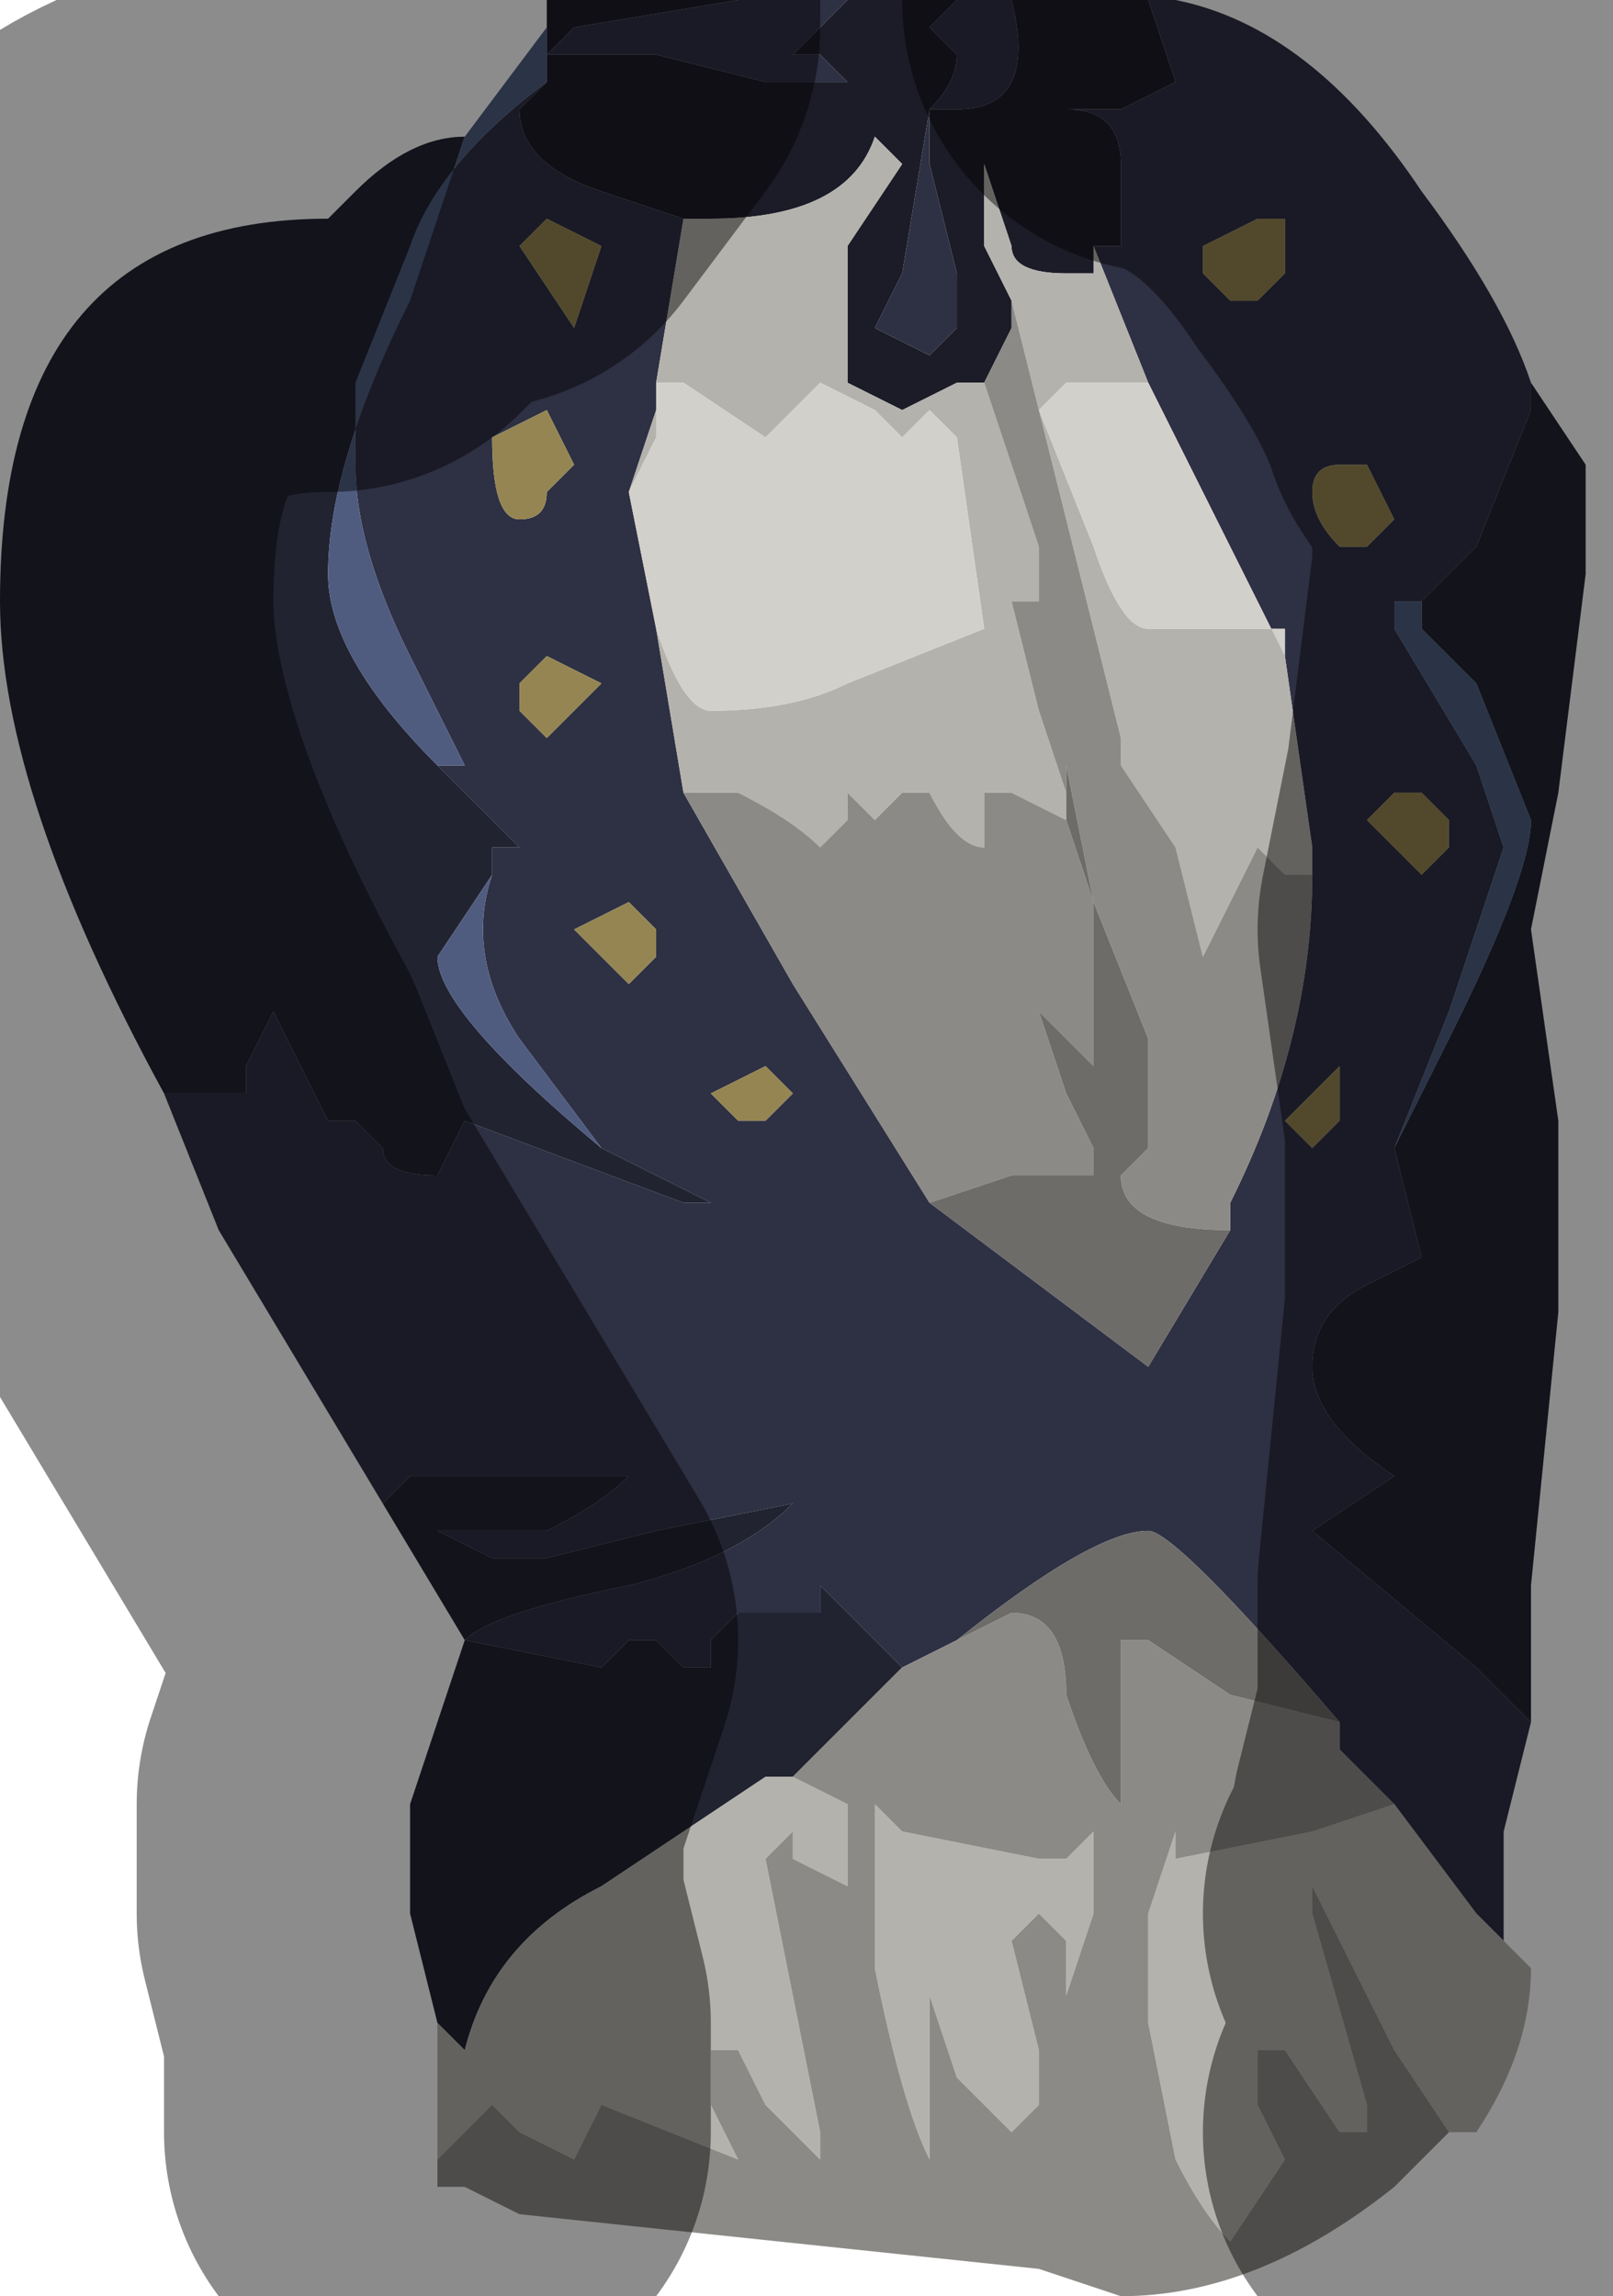 <?xml version="1.0" encoding="UTF-8" standalone="no"?>
<svg xmlns:xlink="http://www.w3.org/1999/xlink" height="4.2px" width="2.95px" xmlns="http://www.w3.org/2000/svg">
  <g transform="matrix(1.0, 0.0, 0.0, 1.0, 1.5, 2.2)">
    <path d="M-0.5 -2.15 L-0.5 -2.2 -0.15 -2.2 -0.45 -2.15 -0.45 -2.15 -0.5 -2.1 -0.5 -2.15 M0.05 -2.2 L0.25 -2.2 0.2 -2.15 0.2 -2.15 0.25 -2.1 Q0.25 -2.05 0.2 -2.0 L0.25 -2.0 Q0.4 -2.0 0.35 -2.2 L0.6 -2.2 0.65 -2.05 0.55 -2.0 0.45 -2.0 Q0.55 -2.0 0.55 -1.9 0.55 -1.8 0.55 -1.75 L0.5 -1.75 0.5 -1.7 0.45 -1.7 Q0.35 -1.7 0.35 -1.75 L0.3 -1.9 0.3 -1.75 0.35 -1.65 0.35 -1.6 0.3 -1.5 0.25 -1.5 0.15 -1.45 0.05 -1.5 0.05 -1.75 0.15 -1.9 0.1 -1.95 Q0.05 -1.8 -0.2 -1.8 L-0.25 -1.8 -0.4 -1.85 Q-0.55 -1.9 -0.55 -2.0 L-0.5 -2.05 -0.5 -2.05 -0.5 -2.1 -0.45 -2.1 -0.3 -2.1 -0.1 -2.05 0.05 -2.05 0.05 -2.05 0.0 -2.1 -0.05 -2.1 0.05 -2.2 M0.2 -2.0 L0.15 -1.7 0.1 -1.6 0.2 -1.55 0.25 -1.6 0.25 -1.7 0.2 -1.9 0.2 -2.0" fill="#1b1c27" fill-rule="evenodd" stroke="none"/>
    <path d="M0.65 -2.2 Q0.9 -2.15 1.1 -1.85 1.25 -1.65 1.3 -1.5 L1.3 -1.45 1.2 -1.2 1.1 -1.1 1.05 -1.1 1.05 -1.05 1.2 -0.8 1.25 -0.65 1.15 -0.35 1.05 -0.1 1.05 -0.1 1.1 0.1 1.0 0.15 Q0.9 0.2 0.9 0.3 0.9 0.4 1.05 0.5 L0.9 0.6 1.2 0.85 1.3 0.95 1.25 1.15 1.25 1.35 1.2 1.3 1.05 1.1 0.95 1.0 0.95 0.95 Q0.65 0.6 0.6 0.6 0.5 0.6 0.25 0.8 L0.15 0.85 0.0 0.7 0.0 0.75 -0.05 0.75 -0.1 0.75 -0.15 0.75 -0.2 0.8 -0.2 0.85 -0.25 0.85 -0.3 0.8 -0.35 0.8 -0.4 0.85 -0.65 0.8 Q-0.6 0.75 -0.35 0.7 -0.15 0.65 -0.05 0.55 L-0.3 0.6 -0.5 0.65 -0.6 0.65 -0.7 0.6 -0.5 0.6 Q-0.4 0.55 -0.35 0.5 L-0.65 0.5 -0.75 0.5 -0.8 0.55 -1.1 0.05 -1.2 -0.2 -1.15 -0.2 -1.05 -0.2 -1.05 -0.25 -1.0 -0.35 -0.95 -0.25 -0.9 -0.15 -0.85 -0.15 -0.8 -0.1 Q-0.8 -0.05 -0.7 -0.05 L-0.65 -0.15 -0.25 0.0 -0.2 0.0 -0.4 -0.1 -0.55 -0.3 Q-0.65 -0.45 -0.6 -0.6 L-0.6 -0.65 -0.55 -0.65 -0.7 -0.8 -0.65 -0.8 -0.65 -0.8 -0.75 -1.0 Q-0.85 -1.2 -0.85 -1.35 L-0.85 -1.5 -0.75 -1.75 Q-0.7 -1.9 -0.5 -2.05 L-0.5 -2.05 -0.55 -2.0 Q-0.55 -1.9 -0.4 -1.85 L-0.25 -1.8 -0.3 -1.5 -0.3 -1.45 -0.35 -1.3 -0.3 -1.05 -0.3 -1.05 -0.25 -0.75 -0.05 -0.4 0.2 0.0 0.6 0.3 0.75 0.05 0.75 0.0 Q0.9 -0.3 0.9 -0.6 L0.9 -0.65 0.85 -1.0 0.65 -1.4 0.6 -1.5 0.5 -1.75 0.55 -1.75 Q0.55 -1.8 0.55 -1.9 0.55 -2.0 0.45 -2.0 L0.55 -2.0 0.65 -2.05 0.6 -2.2 0.65 -2.2 M-0.15 -2.2 L0.05 -2.2 -0.05 -2.1 0.0 -2.1 0.05 -2.05 0.05 -2.05 -0.1 -2.05 -0.3 -2.1 -0.45 -2.1 -0.5 -2.1 -0.45 -2.15 -0.45 -2.15 -0.15 -2.2 M0.25 -2.2 L0.35 -2.2 Q0.4 -2.0 0.25 -2.0 L0.2 -2.0 Q0.25 -2.05 0.25 -2.1 L0.2 -2.15 0.2 -2.15 0.25 -2.2 M1.0 -1.35 L0.95 -1.35 Q0.9 -1.35 0.9 -1.3 L0.9 -1.3 Q0.9 -1.25 0.95 -1.2 L1.0 -1.2 1.0 -1.2 1.05 -1.25 1.0 -1.35 M0.2 -2.0 L0.2 -1.9 0.25 -1.7 0.25 -1.6 0.2 -1.55 0.1 -1.6 0.15 -1.7 0.2 -2.0 M0.8 -1.8 L0.7 -1.75 0.7 -1.7 0.75 -1.65 0.8 -1.65 0.8 -1.65 0.85 -1.7 0.85 -1.8 0.8 -1.8 0.8 -1.8 M0.85 -0.15 L0.85 -0.15 0.9 -0.1 0.95 -0.15 0.95 -0.25 0.85 -0.15 M1.1 -0.75 L1.05 -0.75 1.0 -0.7 1.1 -0.6 1.15 -0.65 1.15 -0.7 1.1 -0.75 M1.25 1.15 L1.25 1.25 1.2 1.3 1.25 1.25 1.25 1.15 M-0.5 -2.1 L-0.5 -2.1 M-0.6 -1.4 Q-0.6 -1.25 -0.55 -1.25 -0.5 -1.25 -0.5 -1.3 L-0.45 -1.35 -0.5 -1.45 -0.6 -1.4 M-0.5 -1.8 L-0.55 -1.75 -0.45 -1.6 -0.4 -1.75 -0.5 -1.8 M-0.4 -0.95 L-0.5 -1.0 -0.55 -0.95 -0.55 -0.9 -0.5 -0.85 -0.4 -0.95 M-0.35 -0.55 L-0.45 -0.5 -0.35 -0.4 -0.3 -0.45 -0.3 -0.5 -0.35 -0.55 M-0.05 -0.2 L-0.1 -0.25 -0.2 -0.2 -0.15 -0.15 -0.1 -0.15 -0.05 -0.2" fill="#2e3043" fill-rule="evenodd" stroke="none"/>
    <path d="M1.3 -1.5 L1.4 -1.35 1.4 -1.15 1.35 -0.75 1.3 -0.5 1.35 -0.15 1.35 0.2 1.3 0.7 1.3 0.95 1.2 0.85 0.9 0.6 1.05 0.5 Q0.9 0.4 0.9 0.3 0.9 0.2 1.0 0.15 L1.1 0.1 1.05 -0.1 1.15 -0.3 Q1.3 -0.6 1.3 -0.7 L1.2 -0.95 1.1 -1.05 1.1 -1.1 1.2 -1.2 1.3 -1.45 1.3 -1.5 M-0.7 1.5 L-0.75 1.3 -0.75 1.1 -0.7 0.95 -0.65 0.8 -0.8 0.55 -0.75 0.5 -0.65 0.5 -0.35 0.5 Q-0.4 0.55 -0.5 0.6 L-0.7 0.6 -0.6 0.65 -0.5 0.65 -0.3 0.6 -0.05 0.55 Q-0.15 0.65 -0.35 0.7 -0.6 0.75 -0.65 0.8 L-0.4 0.85 -0.35 0.8 -0.3 0.8 -0.25 0.85 -0.2 0.85 -0.2 0.8 -0.15 0.75 -0.1 0.75 -0.05 0.75 0.0 0.75 0.0 0.7 0.15 0.85 -0.05 1.05 -0.1 1.05 -0.4 1.25 Q-0.6 1.35 -0.65 1.55 L-0.7 1.5 M-1.2 -0.2 Q-1.5 -0.75 -1.5 -1.1 -1.5 -1.8 -0.9 -1.8 L-0.85 -1.85 Q-0.75 -1.95 -0.65 -1.95 L-0.75 -1.65 Q-0.9 -1.35 -0.9 -1.15 -0.9 -1.0 -0.7 -0.8 L-0.55 -0.65 -0.6 -0.65 -0.6 -0.6 -0.7 -0.45 Q-0.7 -0.35 -0.4 -0.1 L-0.2 0.0 -0.25 0.0 -0.65 -0.15 -0.7 -0.05 Q-0.8 -0.05 -0.8 -0.1 L-0.85 -0.15 -0.9 -0.15 -0.95 -0.25 -1.0 -0.35 -1.05 -0.25 -1.05 -0.2 -1.15 -0.2 -1.2 -0.2" fill="#212331" fill-rule="evenodd" stroke="none"/>
    <path d="M-0.65 -1.95 L-0.5 -2.15 -0.5 -2.1 -0.5 -2.05 Q-0.7 -1.9 -0.75 -1.75 L-0.85 -1.5 -0.85 -1.35 Q-0.85 -1.2 -0.75 -1.0 L-0.65 -0.8 -0.65 -0.8 -0.7 -0.8 Q-0.9 -1.0 -0.9 -1.15 -0.9 -1.35 -0.75 -1.65 L-0.65 -1.95 M1.1 -1.1 L1.1 -1.05 1.2 -0.95 1.3 -0.7 Q1.3 -0.6 1.15 -0.3 L1.05 -0.1 1.05 -0.1 1.15 -0.35 1.25 -0.65 1.2 -0.8 1.05 -1.05 1.05 -1.1 1.1 -1.1 M-0.5 -2.1 L-0.5 -2.1 M-0.6 -0.6 Q-0.65 -0.45 -0.55 -0.3 L-0.4 -0.1 Q-0.7 -0.35 -0.7 -0.45 L-0.6 -0.6" fill="#4f5c80" fill-rule="evenodd" stroke="none"/>
    <path d="M1.0 -1.35 L1.05 -1.25 1.0 -1.2 1.0 -1.2 0.95 -1.2 Q0.9 -1.25 0.9 -1.3 L0.9 -1.3 Q0.9 -1.35 0.95 -1.35 L1.0 -1.35 M0.8 -1.8 L0.8 -1.8 0.85 -1.8 0.85 -1.7 0.8 -1.65 0.8 -1.65 0.75 -1.65 0.7 -1.7 0.7 -1.75 0.8 -1.8 M0.85 -0.15 L0.95 -0.25 0.95 -0.15 0.9 -0.1 0.85 -0.15 0.85 -0.15 M1.1 -0.75 L1.15 -0.7 1.15 -0.65 1.1 -0.6 1.0 -0.7 1.05 -0.75 1.1 -0.75 M-0.5 -1.8 L-0.4 -1.75 -0.45 -1.6 -0.55 -1.75 -0.5 -1.8 M-0.6 -1.4 L-0.5 -1.45 -0.45 -1.35 -0.5 -1.3 Q-0.5 -1.25 -0.55 -1.25 -0.6 -1.25 -0.6 -1.4 M-0.4 -0.95 L-0.5 -0.85 -0.55 -0.9 -0.55 -0.95 -0.5 -1.0 -0.4 -0.95 M-0.05 -0.2 L-0.1 -0.15 -0.15 -0.15 -0.2 -0.2 -0.1 -0.25 -0.05 -0.2 M-0.35 -0.55 L-0.3 -0.5 -0.3 -0.45 -0.35 -0.4 -0.45 -0.5 -0.35 -0.55" fill="#958552" fill-rule="evenodd" stroke="none"/>
    <path d="M1.25 1.35 L1.3 1.4 Q1.3 1.55 1.2 1.7 L1.15 1.7 1.05 1.55 0.9 1.25 0.9 1.3 1.0 1.65 1.0 1.7 0.95 1.7 0.85 1.55 0.8 1.55 0.8 1.65 0.85 1.75 0.75 1.9 Q0.7 1.85 0.65 1.75 L0.6 1.5 0.6 1.3 0.65 1.15 0.65 1.2 0.9 1.15 1.05 1.1 1.2 1.3 1.25 1.35 M-0.7 1.8 L-0.7 1.7 -0.7 1.5 -0.65 1.55 Q-0.6 1.35 -0.4 1.25 L-0.1 1.05 -0.05 1.05 0.05 1.1 Q0.05 1.15 0.05 1.25 L-0.05 1.2 -0.05 1.15 -0.1 1.2 0.0 1.7 0.0 1.75 -0.1 1.65 -0.15 1.55 -0.15 1.55 -0.2 1.55 -0.2 1.6 -0.2 1.65 -0.15 1.75 -0.15 1.75 -0.4 1.65 -0.45 1.75 -0.55 1.7 -0.6 1.65 -0.7 1.75 -0.7 1.8 M-0.25 -1.8 L-0.2 -1.8 Q0.05 -1.8 0.1 -1.95 L0.15 -1.9 0.05 -1.75 0.05 -1.5 0.15 -1.45 0.25 -1.5 0.3 -1.5 0.35 -1.35 0.4 -1.2 0.4 -1.1 0.35 -1.1 0.4 -0.9 0.45 -0.75 0.45 -0.7 0.45 -0.7 0.35 -0.75 0.3 -0.75 0.3 -0.65 0.3 -0.65 Q0.25 -0.65 0.2 -0.75 L0.15 -0.75 0.1 -0.7 0.1 -0.7 0.05 -0.75 0.05 -0.7 0.0 -0.65 Q-0.05 -0.7 -0.15 -0.75 L-0.25 -0.75 -0.3 -1.05 -0.3 -1.05 Q-0.25 -0.9 -0.2 -0.9 -0.05 -0.9 0.05 -0.95 L0.3 -1.05 0.25 -1.4 0.2 -1.45 0.15 -1.4 0.1 -1.45 0.0 -1.5 -0.1 -1.4 -0.25 -1.5 -0.3 -1.5 -0.25 -1.8 M0.35 -1.65 L0.3 -1.75 0.3 -1.9 0.35 -1.75 Q0.35 -1.7 0.45 -1.7 L0.5 -1.7 0.5 -1.75 0.6 -1.5 0.45 -1.5 0.4 -1.45 0.5 -1.2 Q0.55 -1.05 0.6 -1.05 L0.65 -1.05 0.65 -1.05 0.75 -1.05 0.85 -1.05 0.85 -1.0 0.9 -0.65 0.9 -0.6 0.85 -0.6 0.8 -0.65 0.8 -0.65 0.75 -0.55 0.7 -0.45 0.65 -0.65 0.55 -0.8 Q0.55 -0.8 0.55 -0.85 L0.45 -1.25 0.35 -1.65 M0.4 1.2 L0.45 1.2 0.5 1.15 0.5 1.3 0.45 1.45 0.45 1.35 0.4 1.3 0.35 1.35 0.4 1.55 0.4 1.65 0.35 1.7 0.25 1.6 0.2 1.45 0.2 1.5 0.2 1.75 Q0.15 1.65 0.1 1.4 L0.1 1.1 0.15 1.15 0.4 1.2 M-0.3 -1.45 L-0.3 -1.4 -0.35 -1.3 -0.3 -1.45" fill="#b4b2ad" fill-rule="evenodd" stroke="none"/>
    <path d="M-0.3 -1.5 L-0.25 -1.5 -0.1 -1.4 0.0 -1.5 0.1 -1.45 0.15 -1.4 0.2 -1.45 0.25 -1.4 0.3 -1.05 0.05 -0.95 Q-0.05 -0.9 -0.2 -0.9 -0.25 -0.9 -0.3 -1.05 L-0.3 -1.05 -0.3 -1.05 -0.35 -1.3 -0.3 -1.4 -0.3 -1.45 -0.3 -1.5 M0.6 -1.5 L0.65 -1.4 0.85 -1.0 0.85 -1.05 0.75 -1.05 0.65 -1.05 0.65 -1.05 0.6 -1.05 Q0.55 -1.05 0.5 -1.2 L0.4 -1.45 0.45 -1.5 0.6 -1.5" fill="#d2d0ca" fill-rule="evenodd" stroke="none"/>
    <path d="M1.15 1.7 L1.05 1.8 Q0.8 2.0 0.55 2.0 L0.4 1.95 -0.55 1.85 -0.65 1.8 -0.7 1.8 -0.7 1.75 -0.6 1.65 -0.55 1.7 -0.45 1.75 -0.4 1.65 -0.15 1.75 -0.15 1.75 -0.2 1.65 -0.2 1.6 -0.2 1.55 -0.15 1.55 -0.15 1.55 -0.1 1.65 0.0 1.75 0.0 1.7 -0.1 1.2 -0.05 1.15 -0.05 1.2 0.05 1.25 Q0.05 1.15 0.05 1.1 L-0.05 1.05 0.15 0.85 0.25 0.8 0.35 0.75 Q0.45 0.75 0.45 0.9 0.5 1.05 0.55 1.1 L0.55 0.8 0.6 0.8 0.75 0.9 0.95 0.95 0.95 1.0 1.05 1.1 0.9 1.15 0.65 1.2 0.65 1.15 0.6 1.3 0.6 1.5 0.65 1.75 Q0.7 1.85 0.75 1.9 L0.85 1.75 0.8 1.65 0.8 1.55 0.85 1.55 0.95 1.7 1.0 1.7 1.0 1.65 0.9 1.3 0.9 1.25 1.05 1.55 1.15 1.7 M-0.25 -0.75 L-0.15 -0.75 Q-0.05 -0.7 0.0 -0.65 L0.05 -0.7 0.05 -0.75 0.1 -0.7 0.1 -0.7 0.15 -0.75 0.2 -0.75 Q0.25 -0.65 0.3 -0.65 L0.3 -0.65 0.3 -0.75 0.35 -0.75 0.45 -0.7 0.45 -0.7 0.5 -0.55 0.45 -0.8 0.45 -0.75 0.4 -0.9 0.35 -1.1 0.4 -1.1 0.4 -1.2 0.35 -1.35 0.3 -1.5 0.35 -1.6 0.35 -1.65 0.45 -1.25 0.55 -0.85 Q0.55 -0.8 0.55 -0.8 L0.65 -0.65 0.7 -0.45 0.75 -0.55 0.8 -0.65 0.8 -0.65 0.85 -0.6 0.9 -0.6 Q0.9 -0.3 0.75 0.0 L0.75 0.05 Q0.55 0.05 0.55 -0.05 L0.6 -0.1 0.6 -0.3 0.5 -0.55 0.5 -0.5 0.5 -0.25 0.4 -0.35 0.45 -0.2 0.5 -0.1 0.5 -0.05 0.45 -0.05 0.45 -0.05 0.35 -0.05 0.2 0.0 -0.05 -0.4 -0.25 -0.75 M0.4 1.2 L0.15 1.15 0.1 1.1 0.1 1.4 Q0.15 1.65 0.2 1.75 L0.2 1.5 0.2 1.45 0.25 1.6 0.35 1.7 0.4 1.65 0.4 1.55 0.35 1.35 0.4 1.3 0.45 1.35 0.45 1.45 0.5 1.3 0.5 1.15 0.45 1.2 0.4 1.2" fill="#8c8a86" fill-rule="evenodd" stroke="none"/>
    <path d="M0.45 -0.7 L0.45 -0.75 0.45 -0.8 0.5 -0.55 0.45 -0.7 M0.75 0.05 L0.6 0.3 0.2 0.0 0.35 -0.05 0.45 -0.05 0.45 -0.05 0.5 -0.05 0.5 -0.1 0.45 -0.2 0.4 -0.35 0.5 -0.25 0.5 -0.5 0.5 -0.55 0.6 -0.3 0.6 -0.1 0.55 -0.05 Q0.55 0.05 0.75 0.05 M0.95 0.95 L0.75 0.9 0.6 0.8 0.55 0.8 0.55 1.1 Q0.5 1.05 0.45 0.9 0.45 0.75 0.35 0.75 L0.25 0.8 Q0.5 0.6 0.6 0.6 0.65 0.6 0.95 0.95" fill="#6d6c69" fill-rule="evenodd" stroke="none"/>
    <path d="M0.65 -2.2 Q0.9 -2.15 1.1 -1.85 1.25 -1.65 1.3 -1.5 L1.4 -1.35 1.4 -1.15 1.35 -0.75 1.3 -0.5 1.35 -0.15 1.35 0.2 1.3 0.7 1.3 0.95 1.25 1.15 1.25 1.35 1.3 1.4 Q1.3 1.55 1.2 1.7 M-0.7 1.7 L-0.7 1.5 -0.75 1.3 -0.75 1.1 -0.7 0.95 -0.65 0.8 -0.8 0.55 -1.1 0.05 -1.2 -0.2 Q-1.5 -0.75 -1.5 -1.1 -1.5 -1.8 -0.9 -1.8 L-0.85 -1.85 Q-0.75 -1.95 -0.65 -1.95 L-0.5 -2.15 -0.5 -2.2 M1.2 1.3 L1.25 1.25 1.25 1.15 M1.2 1.3 L1.25 1.35" fill="none" stroke="#000000" stroke-linecap="round" stroke-linejoin="round" stroke-opacity="0.451" stroke-width="1.0"/>
  </g>
</svg>
